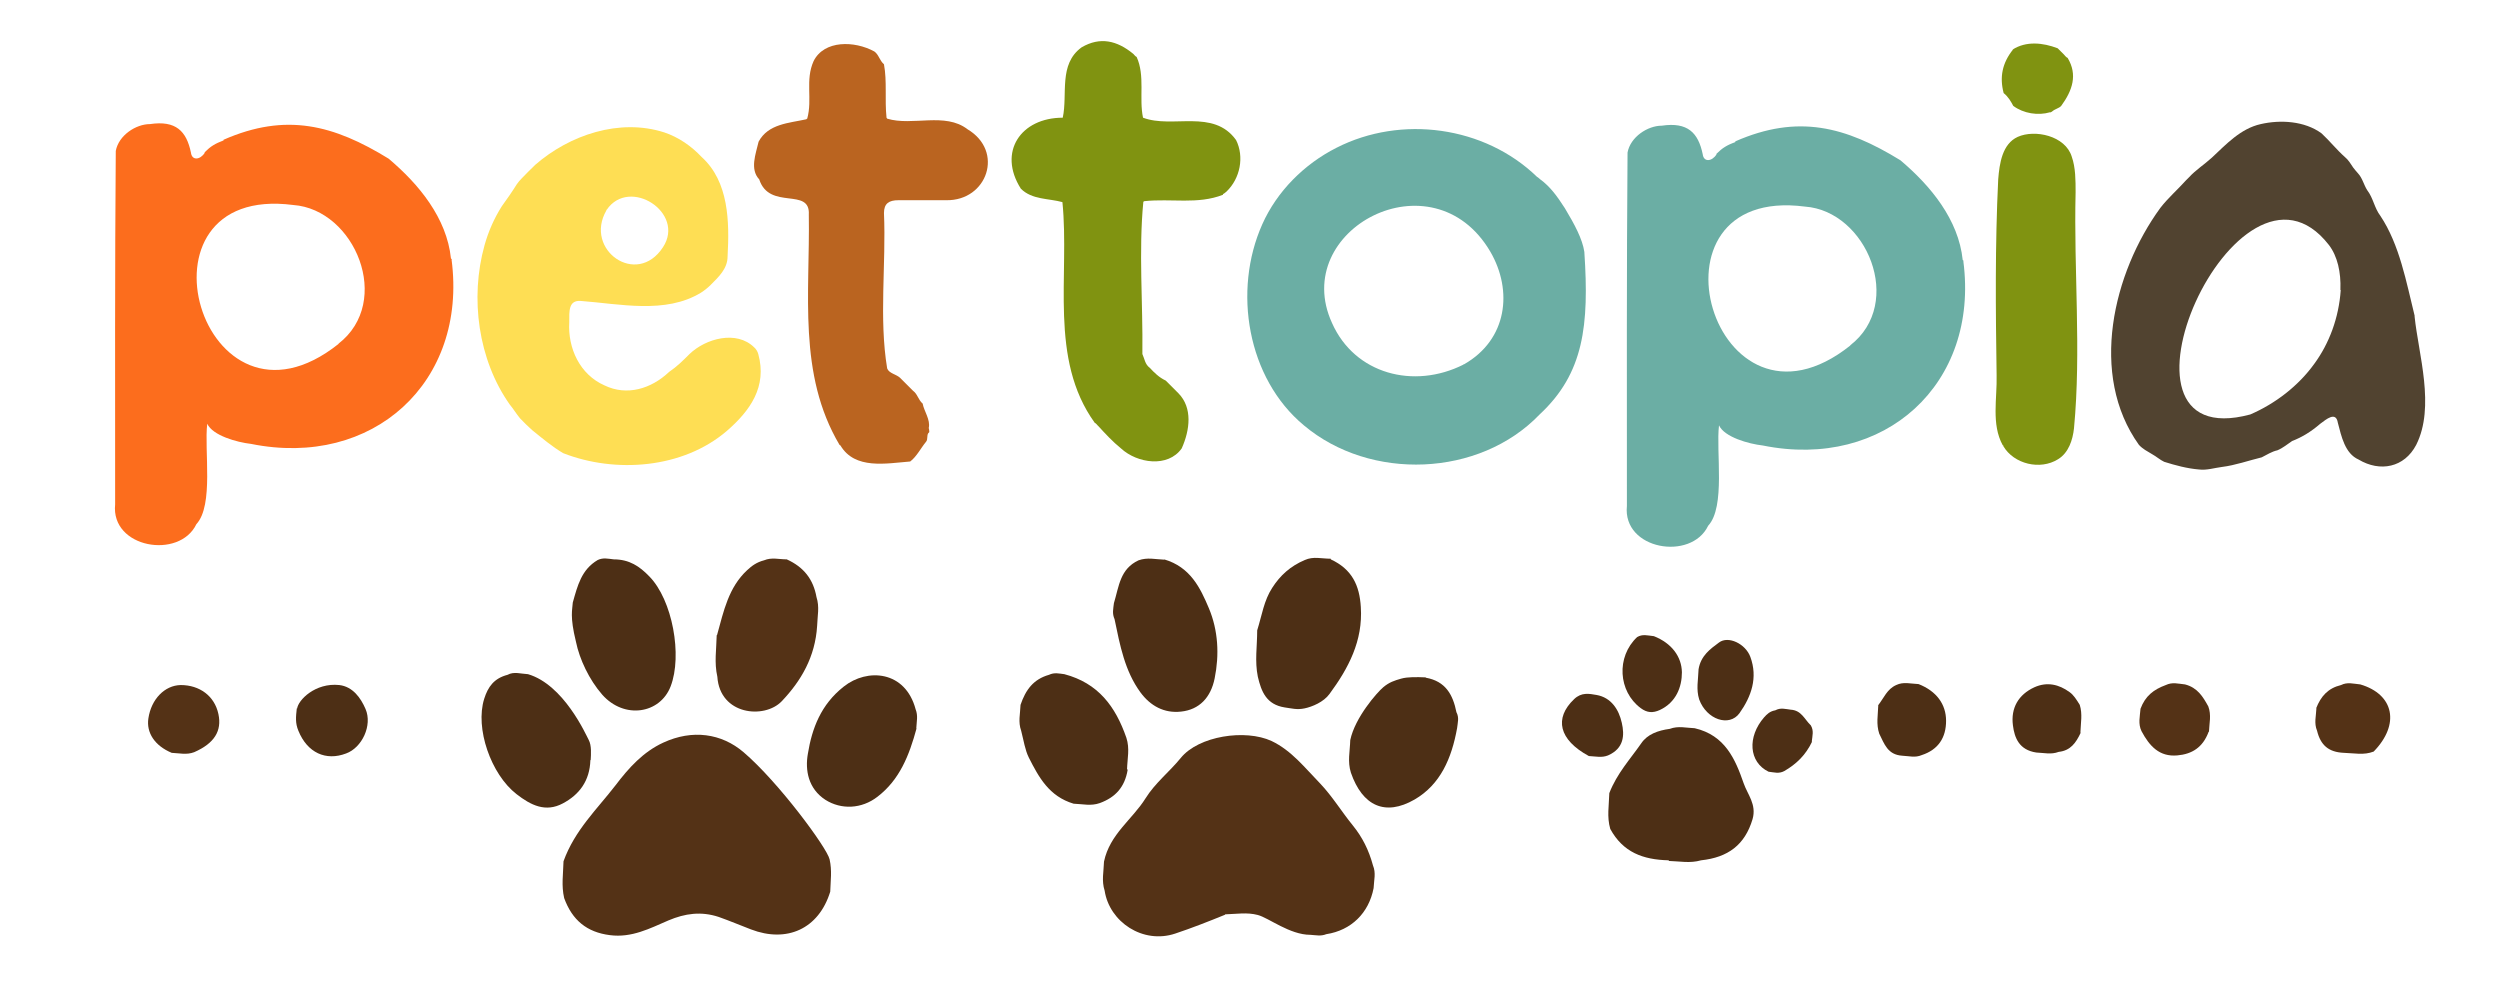 <?xml version="1.0" encoding="UTF-8"?>
<svg id="_레이어_1" xmlns="http://www.w3.org/2000/svg" xmlns:svg="http://www.w3.org/2000/svg" version="1.1" viewBox="0 0 781.7 308.6">
  <!-- Generator: Adobe Illustrator 29.1.0, SVG Export Plug-In . SVG Version: 2.1.0 Build 142)  -->
  <defs>
    <style>
      .st0 {
        fill: #fc6d1d;
      }

      .st1 {
        fill: #4d2f15;
      }

      .st2 {
        fill: #809311;
      }

      .st3 {
        fill: #543216;
      }

      .st4 {
        fill: #6baea4;
      }

      .st5 {
        fill: #fede54;
      }

      .st6 {
        fill: #ba6420;
      }

      .st7 {
        fill: #514330;
      }
    </style>
  </defs>
  <path class="st4" d="M614,81.6l-.3-.3c-1.3-12.6-10-23.2-19.5-31.2-17.1-10.5-32-14.5-51.6-5.9v.2c-2.6,1-4,1.8-5.9,3.7v.2c-1.4,2.2-4,2.5-4.3-.1-1.4-6.7-4.7-10.1-12.8-8.9-4.4,0-9.8,3.5-10.7,8.4-.3,37.1-.2,73.8-.2,110.5-1.4,13.7,20.1,17.3,25.4,6.2,5.5-5.9,2.4-23.2,3.4-31.4,1.7,3.7,9.3,5.8,13.7,6.3,38.1,7.7,67.7-19.3,62.7-57.6ZM578.6,108h0c-42.9,34.2-67.1-50.3-14.2-43.4,19.3,1.4,31.2,30.2,14.1,43.4Z"/>
  <path class="st4" d="M495.4,78.8c-.6-4.1-3.1-8.7-6.1-13.7-2.4-3.7-4.5-6.7-7.8-9.1-.4-.3-.5-.5-.9-.7-16.4-15.9-42.5-19.4-62.7-9.1-10.1,5.1-18.6,13.6-23.2,23.9-9.3,20.8-4.7,48.2,13,62.9,20.8,17.5,54.9,16.2,73.7-3.4,13.9-12.9,15.5-28,14-50.7v-.2ZM457.6,114c-15.5,7.8-34,3-41.1-13-13.4-29.2,31.5-53,49.5-22.3,7.1,12.2,5.3,27.5-8.2,35.2h-.2Z"/>
  <path class="st7" d="M755,98.7c-2.6-10.5-4.7-22.2-10.7-31.2-1.9-2.5-2.2-5.5-4.1-8-1.1-1.7-1.5-3.8-2.9-5.3-.5-.6-1-1.1-1.5-1.8-.8-1.2-1.5-2.4-2.6-3.3-2.6-2.3-4.8-5.1-7.3-7.4-5.3-3.9-12.9-4.3-19-2.9-6.3,1.4-10.8,6.3-15.3,10.5-2.3,2.1-5.1,3.9-7.1,6.1-.3.3-.8.8-1,1-2.6,2.9-5.6,5.5-8,8.6-14.8,20.3-22.4,52.2-6.7,74.1,1.2,1.3,2.6,2,4.1,2.9,1.3.7,2.5,1.8,3.8,2.4,3.5,1.1,7.2,2.1,10.9,2.4,2.4.3,4.8-.5,7.2-.8,4.1-.5,8.3-2,12.4-3,1.6-.8,3.1-1.8,4.9-2.2,1.7-.7,3.1-1.9,4.6-2.9,3.1-1.2,5.9-2.9,8.8-5.4,1.9-1.4,4.9-4,5.5-.3,1.1,4.2,2.2,9.6,6.5,11.5,6.7,4,14.3,2.5,18-4.6,6-11.9.7-28.4-.5-40.1v-.4ZM731.9,90.7c-.6,8.7-3.6,16.7-8.3,23.1-4.9,6.8-12.1,12.4-20,15.8-49.9,13.4-3.8-89.6,24.6-53,2.7,3.5,3.8,8.6,3.6,13.9v.2Z"/>
  <path class="st5" d="M237.1,110.7c-.2-.8-.8-1.7-1.3-2.1-5.5-5.4-15.1-2.8-20.2,2.1-2.1,2.1-3.9,3.9-6.4,5.6-5.6,5.3-13.2,7.6-20.2,4.2-7.7-3.4-11.5-11.6-11-19.8,0-3.3-.3-6.9,3.6-6.6,12.1.9,26.5,4.2,37.6-2.6,1.1-.7,2.2-1.6,3-2.4,2.5-2.5,5.3-5.1,5.3-8.9.6-10.9.4-23.4-8.1-31.1-3.2-3.4-7.2-6.2-11.7-7.7-14-4.5-29.6.8-40.3,10.1-1.5,1.4-2.9,2.9-4.2,4.2-.7.7-1.1,1.2-1.6,1.9-1.5,2.4-3.1,4.7-4.7,6.9-2.4,3.8-4.2,7.9-5.4,12.2-4.6,16.5-2,35.8,7.9,49.8,1.1,1.3,2.1,3,3.2,4.3,1.3,1.4,2.5,2.5,3.8,3.7,3.1,2.5,6.3,5.2,9.7,7.2,16.4,6.4,37.4,4.8,51.1-6.9,7.4-6.4,12.7-13.9,9.9-24.1v-.2ZM189.7,65.6c7.1-10.4,24.7.9,17.6,11.7-8.2,12.6-24.8.8-17.7-11.5v-.2Z"/>
  <path id="svg_12" class="st6" d="M262.5,139.1c-13.1-22.1-9.2-47.4-9.6-72,.5-8.7-12.3-1.2-15.5-11-3-3.2-1.1-7.9-.2-11.8,3-5.6,9.5-5.8,14.9-7,.3-.3.3-.2.3-.2,1.7-6.1-.7-12,2-18,3.3-6.6,12.8-6.4,19-3,1.4,1,1.6,2.8,3,4,1,5.4.2,10.9.8,16.7.3.4.2.3.2.3,7.9,2.4,18.1-2.1,25.1,3.3,11.6,6.9,6.2,22.4-6.6,22.2h-15c-2.9,0-4.5,1-4.5,4,.7,16.1-1.6,32.9,1,48.6.6,1.6,2.9,1.8,4.1,3,1.3,1.3,2.7,2.7,4,4,1.4,1,1.6,2.8,3,4,.4,2.3,2.5,5.1,1.9,7.6,0,0,.3,1.3.1,1.4-.9.6-.2,2.2-1,3-1.5,1.8-2.9,4.6-4.9,6.1-7.5.6-17.3,2.6-21.8-5h0l-.3-.2Z"/>
  <path id="svg_13" class="st2" d="M382.4,60.9c-7.9,3.1-16.2,1.1-24.6,2-.4.3-.4.2-.3.2-1.5,15.5-.1,31.5-.3,47.6.7,1.5.8,3.2,2.3,4.3,1.5,1.6,2.9,3,5,4,1.3,1.3,2.7,2.7,4,4,4.4,4.5,3.6,11.4,1,17.2-4.3,6.1-13.9,4.7-19,0-2.6-2.1-4.9-4.6-7.1-7-.1,0-.7-.9-1.1-1-14.4-20-7.8-46-10.1-69-4.3-1.2-9.5-.7-13-4.2-7.3-11.5,0-22.2,13.1-22.2,1.6-7.3-1.4-16.7,5.9-22,5.8-3.4,11.1-2.1,16.1,2,.1,0,.7.9,1.1,1,2.7,5.9.7,12.9,2,19,9.2,3.5,22-2.9,29.1,7,2.6,5.2,1.3,12-3,16.1-.3.2-.5.5-1.1.8h0v.2h0Z"/>
  <path id="svg_14" class="st3" d="M383.1,286c-5.4,2.2-10.5,4.2-15.6,5.9-10.1,3.4-20.6-3.6-22.1-13.4-1-3.1-.3-5.9-.2-9.1,1.8-8.6,8.9-13.2,13-19.8,3-4.8,7.5-8.3,11-12.6,5.6-6.9,20.2-9.1,28.4-5.3,6.3,3,10.5,8.5,15.2,13.3,3.8,4,6.7,8.8,10.2,13.1,3,3.7,5,7.7,6.3,12.5,1,2.4.3,4.6.2,7.1-1.5,7.8-7,13.2-14.8,14.4-1.7.7-3.2.3-5,.2-6.4,0-13-5.3-16.4-6.2s-6.7-.3-10.3-.2h0Z"/>
  <path id="svg_15" class="st3" d="M259.6,278.8c-3.6,11.7-13.6,16.1-24.8,11.8-3.4-1.3-6.7-2.7-10.1-3.9-5.5-1.8-10.5-1.1-15.7,1.1-5.8,2.5-11.5,5.5-18.3,4.6-7.2-.9-11.8-4.7-14.3-11.6-.9-3.9-.3-7.5-.2-11.5,3.5-9.7,10.5-16.3,16.3-23.8,4.1-5.4,8.6-10.4,14.9-13.3,9.1-4.2,18.2-2.9,25.1,3,10.9,9.3,26.1,29.9,26.9,33.5s.3,6.6.2,10.1h0Z"/>
  <path id="svg_20" class="st2" d="M626.2,139.2c-3.6-6.6-1.7-14.6-1.9-21.9-.3-20.6-.5-40.7.5-61.2.4-5.1,1.3-11.1,6.1-13.3,5.3-2.4,14.9-.4,16.9,6.2,1.2,3.4,1.2,7.4,1.2,11.1-.6,24.6,1.8,49.5-.5,73.8-.4,3.7-1.7,7.7-5,9.7-5.6,3.5-13.8,1.5-17.1-4.1v-.2Z"/>
  <path id="svg_21" class="st1" d="M521.7,269c-8-.2-14.2-2.5-18.2-9.8-1.1-3.8-.4-7.3-.3-11.2,2.4-6.2,6.6-10.7,10-15.6,1.9-2.8,5.2-4,8.9-4.5,2.7-1,5.1-.3,7.8-.2,9.5,2.2,12.7,9.7,15.3,17.2,1.2,3.5,4.1,6.6,2.8,11.2-2.4,8.1-7.7,12-16.1,12.9-3.5,1-6.6.3-10.1.2h0v-.2h-.1Z"/>
  <path id="svg_22" class="st1" d="M416.1,174.9c6.7,3.1,9,8.2,9.4,14.9.7,10.6-3.9,19.2-9.8,27.2-1.8,2.5-5.4,4-7.8,4.5-2.4.5-4,0-6.2-.3-5.7-.9-7.3-4.9-8.4-9.6-1-4.9-.2-9.5-.2-14.5,1.5-4.8,2.1-9.3,4.7-13.3,2.5-3.9,5.7-6.8,10.2-8.7,2.7-1.2,5.2-.4,8.1-.4h0v.2h0Z"/>
  <path id="svg_23" class="st1" d="M364,174.9c8.2,2.4,11.3,8.9,14,15.3,2.9,6.9,3.3,14.5,1.8,21.9-1.2,6-4.8,9.8-10.5,10.4-5.3.6-9.6-1.8-12.7-6-4.9-6.7-6.4-14.7-8.1-22.9-.8-1.8-.4-3.2-.2-5,1.6-5.3,1.9-10.7,7.7-13.4,2.8-1,5.3-.3,8.1-.2h0Z"/>
  <path id="svg_24" class="st1" d="M191.9,174.9c4.9,0,8.1,2.2,11.1,5.3,7.3,7.4,10.4,24.8,6.7,34.4-3.3,8.6-14.5,10.4-21.4,2.6-4.1-4.7-7.1-11.1-8.2-16.5-2-8.1-1.1-10.1-1-12.3,1.5-5.3,2.7-10.3,7.8-13.3,1.7-.8,3.2-.4,5-.2Z"/>
  <path id="svg_25" class="st3" d="M224.2,198.6c2.1-7.6,3.6-14.9,9.4-20.3,1.5-1.4,3-2.5,5.3-3.1,2.4-1,4.6-.3,7.1-.3,5.3,2.4,8.3,6.2,9.3,11.8,1,3.1.3,5.8.2,9-.6,9.7-5,17.2-11.1,23.6-5.4,5.6-19.3,4.3-20.1-7.7-1-4.4-.3-8.5-.2-13h.1Z"/>
  <path id="svg_26" class="st1" d="M184.6,237.7c-.2,6.5-3.5,10.8-8.6,13.5-5.4,2.9-10,.6-14.5-2.9-8-6.2-13-20.6-10.1-29.8,1.2-3.8,3.1-6.4,7.3-7.5,2-1.1,4.2-.3,6.4-.2,11.2,3.3,18.1,18.9,19,20.6.9,1.7.7,4.4.6,6.2h0Z"/>
  <path id="svg_27" class="st1" d="M286.6,227.7c-2.3,8.5-5.3,16.1-12.2,21.4-5,3.9-11.4,4.1-16.3,1-5.4-3.5-6.4-9.3-5.5-14.4,1.3-8,4.1-15.4,11.2-21,7.4-5.9,19.3-5,22.5,7.1.8,2,.3,3.8.2,6h0Z"/>
  <path id="svg_28" class="st1" d="M352.6,240.7c-.9,5.4-3.8,8.6-8.7,10.4-2.8,1-5.3.3-8.2.2-7.7-2.3-10.9-8.3-14-14.4-1.2-2.4-1.6-5.3-2.4-8.4-1-2.8-.3-5.2-.2-8.1,1.6-4.7,4-8,8.9-9.4,1.7-.8,3.1-.4,4.8-.2,10.6,2.8,16,10.1,19.4,19.9,1.1,3.4.3,6.4.2,9.9h.2Z"/>
  <path id="svg_29" class="st1" d="M445.8,211.9c6.2,1.1,8.5,5.3,9.6,10.8.9,1.7.4,3.2.2,5-1.7,9.4-5.2,17.6-13.3,22.3-9.2,5.3-16.3,2-19.9-8.4-1.1-3.5-.3-6.6-.2-10.2,1.5-7.1,8.4-14.9,10.3-16.5,1.9-1.6,3.5-2.1,5.6-2.7,2.1-.6,5-.5,7.7-.4h0Z"/>
  <path id="svg_31" class="st3" d="M724.2,221.5c1.5-3.8,3.7-6.3,7.8-7.3,2-1,3.8-.4,6-.2,10.6,3.1,12.5,12.5,4.2,21-3.1,1.2-6,.5-9.3.4-4.8-.2-7.3-2.4-8.4-6.9-1-2.4-.3-4.6-.2-7.1h0Z"/>
  <path id="svg_32" class="st1" d="M587.2,220.6c1.9-2.4,2.8-5.1,5.7-6.4,2.3-1.1,4.5-.4,7-.3,5.6,2.2,8.6,6.3,8.6,11.5s-2.4,9-7.6,10.7c-2.1.9-3.9.3-6.1.2-4.6-.3-5.6-3.7-7.2-6.9-1-3-.4-5.8-.3-8.9h-.1Z"/>
  <path id="svg_33" class="st1" d="M92.9,221.6c.3-2.7,5.7-8.2,13.2-7.4,4.2.5,6.7,4,8.2,7.5,2.2,5.1-1.1,12.1-6.1,13.9-6.3,2.4-12.1-.2-14.9-7.1-1-2.4-.8-4.3-.5-7h.1Z"/>
  <path id="svg_34" class="st3" d="M690.6,228.8c-1.8,4.9-5.2,7-9.8,7.4-5.6.5-8.7-2.9-11.2-7.6-1.1-2.3-.5-4.5-.3-7,1.5-4,4.1-6,7.9-7.4,2.1-1,3.9-.4,6-.2,3.9,1,5.6,3.8,7.3,6.9,1,2.7.3,5.2.2,7.9h-.1Z"/>
  <path id="svg_36" class="st1" d="M650.6,229.1c-1.5,3.2-3.2,5.6-6.9,6-2.4.9-4.5.3-7,.2-5.3-.8-6.8-4.5-7.3-8.5-.7-5.4,1.7-9.6,6.7-11.9,4-1.8,7.7-.9,11,1.5,1.3.9,2.2,2.4,3.2,4,.9,2.9.3,5.6.2,8.7h0Z"/>
  <path id="svg_37" class="st3" d="M53.7,235.4c-5.3-2.2-8-6.3-7.3-10.8.9-6,5.1-10.3,10.1-10.4,5.9,0,10.6,3.4,11.8,9.1,1.1,5.2-1.2,9.1-7.6,11.9-2.4.9-4.6.3-7,.2h0Z"/>
  <path id="svg_38" class="st2" d="M629.3,15.5c4.2-2.7,9.4-2.2,14.1-.4,0,0,.9.9,1,1l1,1s.7.9,1.1,1c3.2,5.3,1.5,10.2-2,15-.7.8-1.9.9-2.9,1.8-.3.2-.5.3-.6.2-3.7,1.1-8.3.4-11.5-2-.7-1.3-1.5-2.8-3-4-1.3-4.9-.5-9.4,3-13.7h-.2,0Z"/>
  <path id="svg_39" class="st1" d="M531.1,209.3c.7-4.3,3.7-6.4,6.4-8.4,2.9-2.2,8.3.4,9.8,4.5,2.4,6.5.3,12.4-3.4,17.6-3.2,4.4-10.3,2-12.6-4.3-1-3.2-.3-6.1-.2-9.3h0Z"/>
  <path id="svg_40" class="st1" d="M517.1,198.9c5.6,2.2,8.7,6.4,8.8,11.3,0,4.6-1.8,9.4-6.9,11.8-2.2,1-4,.9-6-.6-7-5.2-7.7-16-1.1-22.2,1.7-1,3.2-.5,5.1-.3h.1Z"/>
  <path id="svg_41" class="st1" d="M496.8,236.4c-9.4-5.1-10.9-11.8-4.6-17.8,2.3-2.2,4.7-1.7,7-1.3,4.6.8,7,4.6,7.9,8.7.9,3.9.7,8-4.3,10.2-2,.8-3.8.3-6,.2h0Z"/>
  <path id="svg_42" class="st1" d="M566.6,231.9c-2,4.2-4.9,7-8.7,9.2-1.7.9-3.1.4-4.9.2-6.2-3-6.7-10.9-1.4-17,.9-1,1.8-1.9,3.5-2.2,1.7-.9,3.1-.4,4.8-.2,3.4.2,4.3,3,6.3,4.9,1,1.7.5,3.2.3,5.1h.1Z"/>
  <path class="st0" d="M141.3,81.1l-.3-.3c-1.3-12.6-10-23.2-19.5-31.2-17.1-10.5-32-14.5-51.6-5.9v.2c-2.6,1-4,1.8-5.9,3.7v.2c-1.4,2.2-4,2.5-4.3-.1-1.4-6.7-4.7-10.1-12.8-8.9-4.4,0-9.8,3.5-10.7,8.4-.3,37.1-.2,73.8-.2,110.5-1.4,13.7,20.1,17.3,25.4,6.2,5.5-5.9,2.4-23.2,3.4-31.4,1.7,3.7,9.3,5.8,13.7,6.3,38.1,7.7,67.7-19.3,62.7-57.6ZM105.9,107.5h0c-42.9,34.2-67.1-50.3-14.2-43.4,19.3,1.4,31.2,30.2,14.1,43.4Z"/>
</svg>